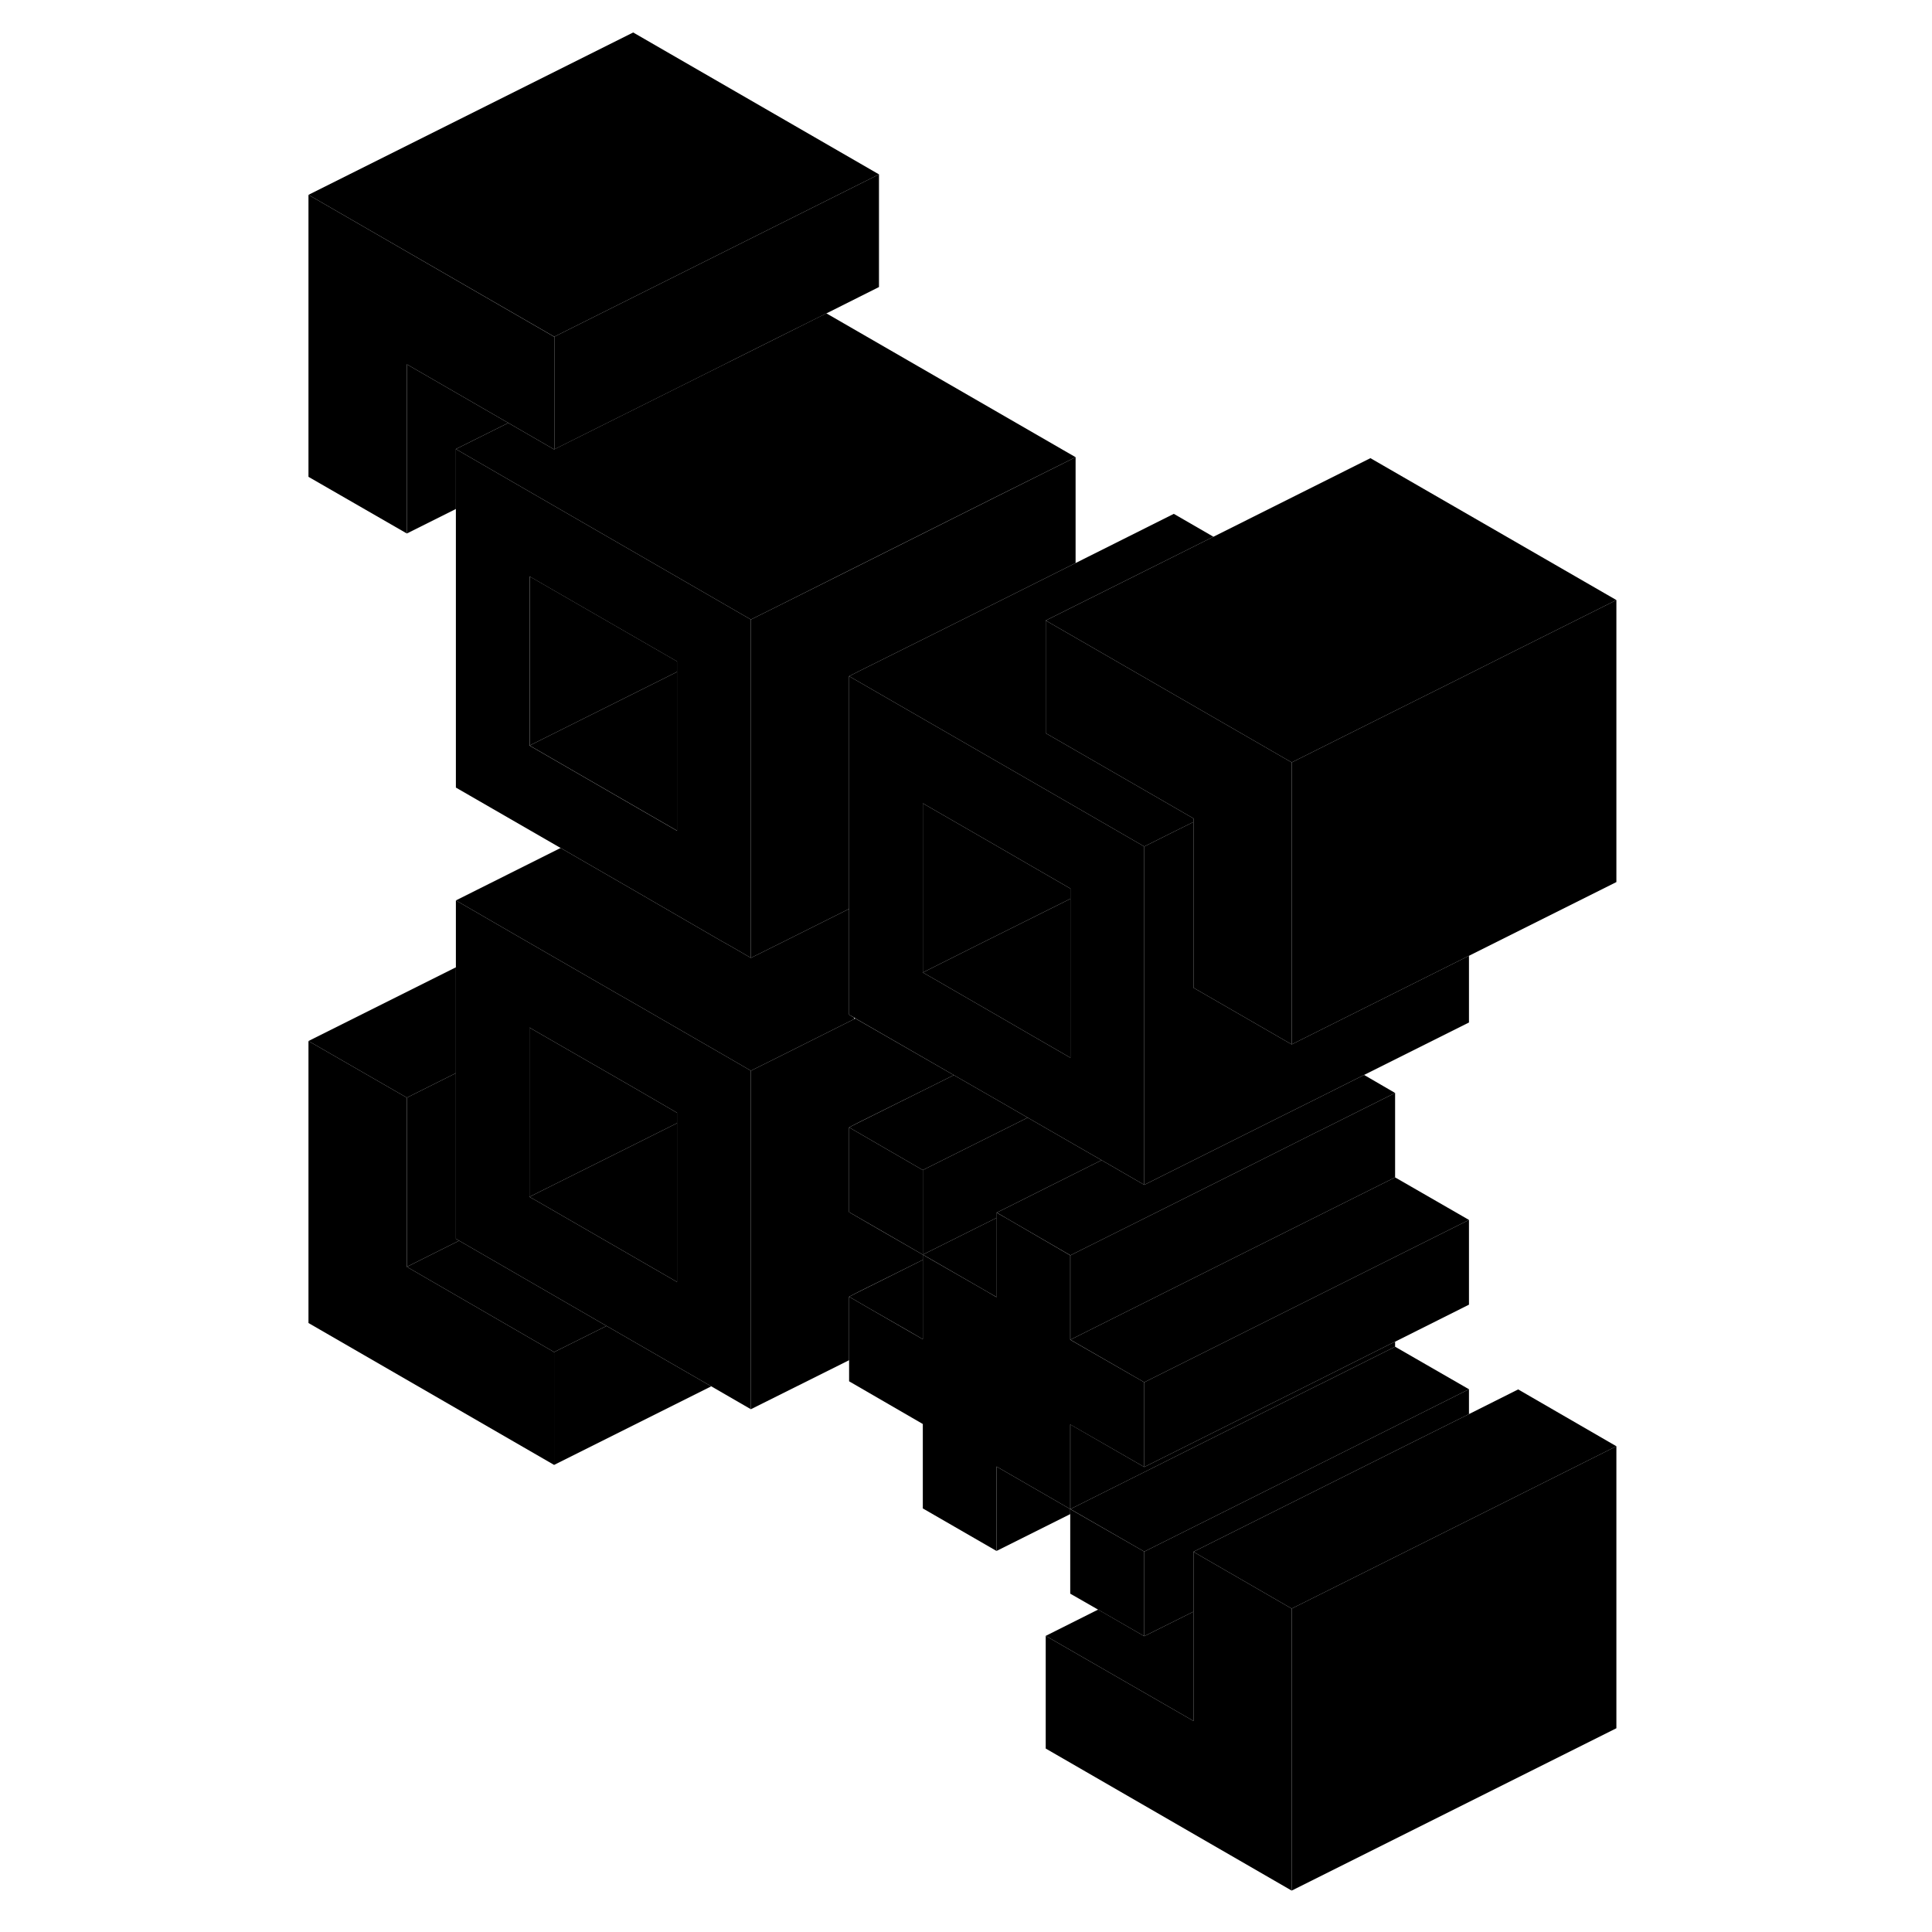 <svg width="24" height="24" viewBox="0 0 85 119" xmlns="http://www.w3.org/2000/svg" stroke-width="1px" stroke-linecap="round" stroke-linejoin="round">
    <path d="M8.06 78.03V67.61L2 64.12V81.49L17.13 90.23V83.28L8.06 78.03Z" class="pr-icon-iso-solid-stroke" stroke-linejoin="round"/>
    <path d="M28.06 65.26L22 61.76L20.95 61.16L14.9 57.67L11.08 55.46V76.3L11.28 76.42L20.36 81.67L26.81 85.39L29.25 86.8V65.95L28.06 65.26ZM24.7 78.96L16.11 74L15.61 73.72V63.29L16.11 63.58L22 66.97L24.7 68.54V78.96Z" class="pr-icon-iso-solid-stroke" stroke-linejoin="round"/>
    <path d="M48.6 49.32L35.3 41.65V62.5L35.62 62.68L35.69 62.73L41.75 66.22L44.71 67.92L46.3 68.84L49.25 70.54L50.85 71.46L51.14 71.63H51.15L51.44 71.8L53.48 72.98V52.14L48.6 49.32ZM48.93 65.15L46.59 63.8L44.71 62.71L40.54 60.3L39.84 59.9V49.48L43.76 51.74L48.93 54.73V65.15Z" class="pr-icon-iso-solid-stroke" stroke-linejoin="round"/>
    <path d="M53.48 95.57V100.78L50.63 99.14L48.92 98.16V92.95L49.21 93.12L53.48 95.57Z" class="pr-icon-iso-solid-stroke" stroke-linejoin="round"/>
    <path d="M39.84 72.07V77.28L37.14 75.72L35.3 74.66V69.44L39.84 72.07Z" class="pr-icon-iso-solid-stroke" stroke-linejoin="round"/>
    <path d="M24.7 68.54V69.18L22 70.53L15.61 73.72V63.29L16.11 63.58L22 66.97L24.7 68.54Z" class="pr-icon-iso-solid-stroke" stroke-linejoin="round"/>
    <path d="M17.13 20.74V27.68L14.31 26.05L8.06 22.44V32.86L2 29.37V12L17.13 20.74Z" class="pr-icon-iso-solid-stroke" stroke-linejoin="round"/>
    <path d="M53.48 85.14V90.36L48.92 87.74V92.95L44.38 90.33V95.53L39.84 92.91V87.71L35.3 85.08V79.87L36.49 80.56L38.92 81.96L39.84 82.49V77.28L40.13 77.45L43.77 79.54L44.38 79.9V74.69L44.98 75.03L48.59 77.13L48.92 77.32V82.52L53.48 85.14Z" class="pr-icon-iso-solid-stroke" stroke-linejoin="round"/>
    <path d="M55.3 49.71L56.51 50.41V50.63L55.3 51.23L53.48 52.14L48.6 49.32L35.3 41.65L35.95 41.32L40.79 38.91L44.71 36.95L49.25 34.68L55.3 31.65L57.74 33.06L55.3 34.28L49.25 37.3L47.41 38.22V45.16L49.25 46.22L55.3 49.71Z" class="pr-icon-iso-solid-stroke" stroke-linejoin="round"/>
    <path d="M82.56 36.96L76.12 40.18L72.89 41.8L68.04 44.22L62.56 46.96L59.84 45.39L55.3 42.77L49.25 39.28L47.41 38.22L49.25 37.3L55.3 34.28L57.74 33.06L67.41 28.22L82.56 36.96Z" class="pr-icon-iso-solid-stroke" stroke-linejoin="round"/>
    <path d="M82.56 89.08V106.45L62.56 116.45V99.08L67.41 96.66L76.51 92.11L82.56 89.08Z" class="pr-icon-iso-solid-stroke" stroke-linejoin="round"/>
    <path d="M73.48 85.57L68.93 87.85L53.48 95.57L49.22 93.12L48.93 92.95L64.1 85.36L64.39 85.22L68.93 82.95L73.48 85.57Z" class="pr-icon-iso-solid-stroke" stroke-linejoin="round"/>
    <path d="M24.7 69.18V78.96L16.11 74L15.61 73.72L22 70.53L24.7 69.18Z" class="pr-icon-iso-solid-stroke" stroke-linejoin="round"/>
    <path d="M49.25 28.16V34.68L44.71 36.95L40.79 38.91L35.95 41.32L35.3 41.65V55.98L31.08 58.09L29.25 59V38.16L31.08 37.25L35.62 34.98L44.42 30.57L49.25 28.16Z" class="pr-icon-iso-solid-stroke" stroke-linejoin="round"/>
    <path d="M49.25 28.16L44.41 30.57L35.61 34.98L31.08 37.25L29.25 38.16L14.5 29.64L11.08 27.66L14.31 26.05L17.13 27.68L27.46 22.52L28.06 22.22L31.08 20.71L33.9 19.3L49.25 28.16Z" class="pr-icon-iso-solid-stroke" stroke-linejoin="round"/>
    <path d="M37.14 10.74V17.68L33.91 19.3L31.08 20.71L28.06 22.22L27.47 22.52L17.14 27.68V20.74L22 18.31L28.06 15.28L30.7 13.96L37.14 10.74Z" class="pr-icon-iso-solid-stroke" stroke-linejoin="round"/>
    <path d="M68.93 67.32V72.52L59.24 77.36L48.93 82.52V77.32L55.3 74.14L59.26 72.16L59.84 71.87L64.1 69.73L64.39 69.59L68.93 67.32Z" class="pr-icon-iso-solid-stroke" stroke-linejoin="round"/>
    <path d="M73.48 75.14L59.84 81.96L53.48 85.14L48.93 82.52L59.24 77.36L68.93 72.52L73.48 75.14Z" class="pr-icon-iso-solid-stroke" stroke-linejoin="round"/>
    <path d="M73.48 75.14V80.36L68.93 82.64L68.64 82.78L64.39 84.91L63.81 85.2L53.48 90.36V85.14L59.84 81.96L73.48 75.14Z" class="pr-icon-iso-solid-stroke" stroke-linejoin="round"/>
    <path d="M68.93 82.64V82.95L64.39 85.22L64.1 85.36L48.93 92.95V87.74L53.48 90.36L63.81 85.2L64.39 84.91L68.64 82.78L68.93 82.64Z" class="pr-icon-iso-solid-stroke" stroke-linejoin="round"/>
    <path d="M37.14 10.74L30.7 13.96L28.06 15.28L22 18.31L17.14 20.74L2 12L22 2L37.14 10.74Z" class="pr-icon-iso-solid-stroke" stroke-linejoin="round"/>
    <path d="M14.31 26.05L11.08 27.66V31.35L8.06 32.86V22.44L14.31 26.05Z" class="pr-icon-iso-solid-stroke" stroke-linejoin="round"/>
    <path d="M24.71 40.74V41.38L15.62 45.92V35.5L24.71 40.74Z" class="pr-icon-iso-solid-stroke" stroke-linejoin="round"/>
    <path d="M24.71 41.38V51.17L22.37 49.82L15.62 45.92L24.71 41.38Z" class="pr-icon-iso-solid-stroke" stroke-linejoin="round"/>
    <path d="M14.5 29.64L11.08 27.66V48.51L17.53 52.23L21.36 54.44L22 54.81L27.4 57.94L28.06 58.31L29.25 59V38.16L14.5 29.64ZM24.7 51.17L22.36 49.82L15.61 45.92V35.5L24.7 40.74V51.17Z" class="pr-icon-iso-solid-stroke" stroke-linejoin="round"/>
    <path d="M35.61 62.68V62.77L31.08 65.04L29.25 65.95L28.06 65.26L22 61.76L20.95 61.16L14.9 57.67L11.08 55.46L17.53 52.23L21.36 54.44L22 54.81L27.4 57.94L28.06 58.31L29.25 59L31.08 58.09L35.3 55.98V62.5L35.61 62.68Z" class="pr-icon-iso-solid-stroke" stroke-linejoin="round"/>
    <path d="M44.39 75.01V79.9L43.77 79.54L40.14 77.45L39.84 77.28L44.39 75.01Z" class="pr-icon-iso-solid-stroke" stroke-linejoin="round"/>
    <path d="M48.93 54.73V55.36L48.55 55.55L43.71 57.96L39.84 59.9V49.48L43.76 51.74L48.93 54.73Z" class="pr-icon-iso-solid-stroke" stroke-linejoin="round"/>
    <path d="M48.93 55.36V65.15L46.59 63.8L44.71 62.71L40.54 60.3L39.84 59.9L43.71 57.96L48.55 55.55L48.93 55.36Z" class="pr-icon-iso-solid-stroke" stroke-linejoin="round"/>
    <path d="M73.48 58.87V62.98L67.02 66.21L64.39 67.53L62.18 68.63L55.3 72.07L53.48 72.98V52.14L55.3 51.23L56.51 50.63V60.84L59.2 62.39L59.84 62.76L62.56 64.33L69.66 60.78L73.48 58.87Z" class="pr-icon-iso-solid-stroke" stroke-linejoin="round"/>
    <path d="M62.56 46.96V64.33L59.84 62.76L59.2 62.39L56.51 60.84V50.41L55.3 49.71L49.25 46.22L47.41 45.16V38.22L49.25 39.28L55.3 42.77L59.84 45.39L62.56 46.96Z" class="pr-icon-iso-solid-stroke" stroke-linejoin="round"/>
    <path d="M82.56 36.96V54.33L73.48 58.87L69.66 60.78L62.56 64.33V46.96L68.04 44.22L72.89 41.8L76.12 40.18L82.56 36.96Z" class="pr-icon-iso-solid-stroke" stroke-linejoin="round"/>
    <path d="M11.28 76.42L8.06 78.03V67.61L11.08 66.1V76.3L11.28 76.42Z" class="pr-icon-iso-solid-stroke" stroke-linejoin="round"/>
    <path d="M11.08 59.58V66.1L8.06 67.61L2 64.12L11.08 59.58Z" class="pr-icon-iso-solid-stroke" stroke-linejoin="round"/>
    <path d="M26.81 85.39L17.13 90.23V83.28L20.36 81.67L26.81 85.39Z" class="pr-icon-iso-solid-stroke" stroke-linejoin="round"/>
    <path d="M20.36 81.67L17.13 83.28L8.06 78.03L11.28 76.42L20.36 81.67Z" class="pr-icon-iso-solid-stroke" stroke-linejoin="round"/>
    <path d="M46.3 68.84L40.5 71.74L39.84 72.07L35.3 69.44L35.95 69.11L40.79 66.7L41.75 66.22L44.71 67.92L46.3 68.84Z" class="pr-icon-iso-solid-stroke" stroke-linejoin="round"/>
    <path d="M48.92 92.95V93.26L44.38 95.53V90.33L48.92 92.95Z" class="pr-icon-iso-solid-stroke" stroke-linejoin="round"/>
    <path d="M48.93 93.26H48.92" class="pr-icon-iso-solid-stroke" stroke-linejoin="round"/>
    <path d="M50.85 71.46L49.25 72.26L45.04 74.37L44.39 74.69V75.01L39.84 77.28V72.07L40.5 71.74L46.3 68.84L49.25 70.54L50.85 71.46Z" class="pr-icon-iso-solid-stroke" stroke-linejoin="round"/>
    <path d="M68.93 67.32L64.39 69.59L64.1 69.73L59.84 71.87L59.26 72.16L55.3 74.14L48.93 77.32L48.6 77.13L44.98 75.03L44.69 74.86L44.39 74.69L45.04 74.37L49.25 72.26L50.85 71.46L51.14 71.63H51.15L51.44 71.8L53.48 72.98L55.3 72.07L62.18 68.63L64.39 67.53L67.02 66.21L68.93 67.32Z" class="pr-icon-iso-solid-stroke" stroke-linejoin="round"/>
    <path d="M35.3 69.44V74.66L37.13 75.72L39.84 77.28V77.6L37.13 78.95L35.94 79.54L35.3 79.87V83.78L29.25 86.8V65.95L31.08 65.04L35.61 62.77L35.68 62.73L41.75 66.22L40.79 66.7L35.94 69.11L35.3 69.44Z" class="pr-icon-iso-solid-stroke" stroke-linejoin="round"/>
    <path d="M39.84 77.6V82.49L38.93 81.96L36.49 80.56L35.3 79.87L35.95 79.54L37.14 78.95L39.84 77.6Z" class="pr-icon-iso-solid-stroke" stroke-linejoin="round"/>
    <path d="M73.48 85.57V87.1L70.05 88.81L56.51 95.58V99.27L53.48 100.78V95.57L68.93 87.85L73.48 85.57Z" class="pr-icon-iso-solid-stroke" stroke-linejoin="round"/>
    <path d="M56.51 99.27V106L47.41 100.76L50.64 99.14L53.48 100.78L56.51 99.27Z" class="pr-icon-iso-solid-stroke" stroke-linejoin="round"/>
    <path d="M62.56 99.08V116.45L47.41 107.7V100.76L56.51 106V95.58L57.09 95.92L59.93 97.56L62.56 99.08Z" class="pr-icon-iso-solid-stroke" stroke-linejoin="round"/>
    <path d="M82.56 89.08L76.51 92.11L67.41 96.66L62.56 99.08L59.93 97.56L57.09 95.92L56.51 95.58L70.05 88.81L73.48 87.1L76.51 85.58L82.56 89.08Z" class="pr-icon-iso-solid-stroke" stroke-linejoin="round"/>
</svg>